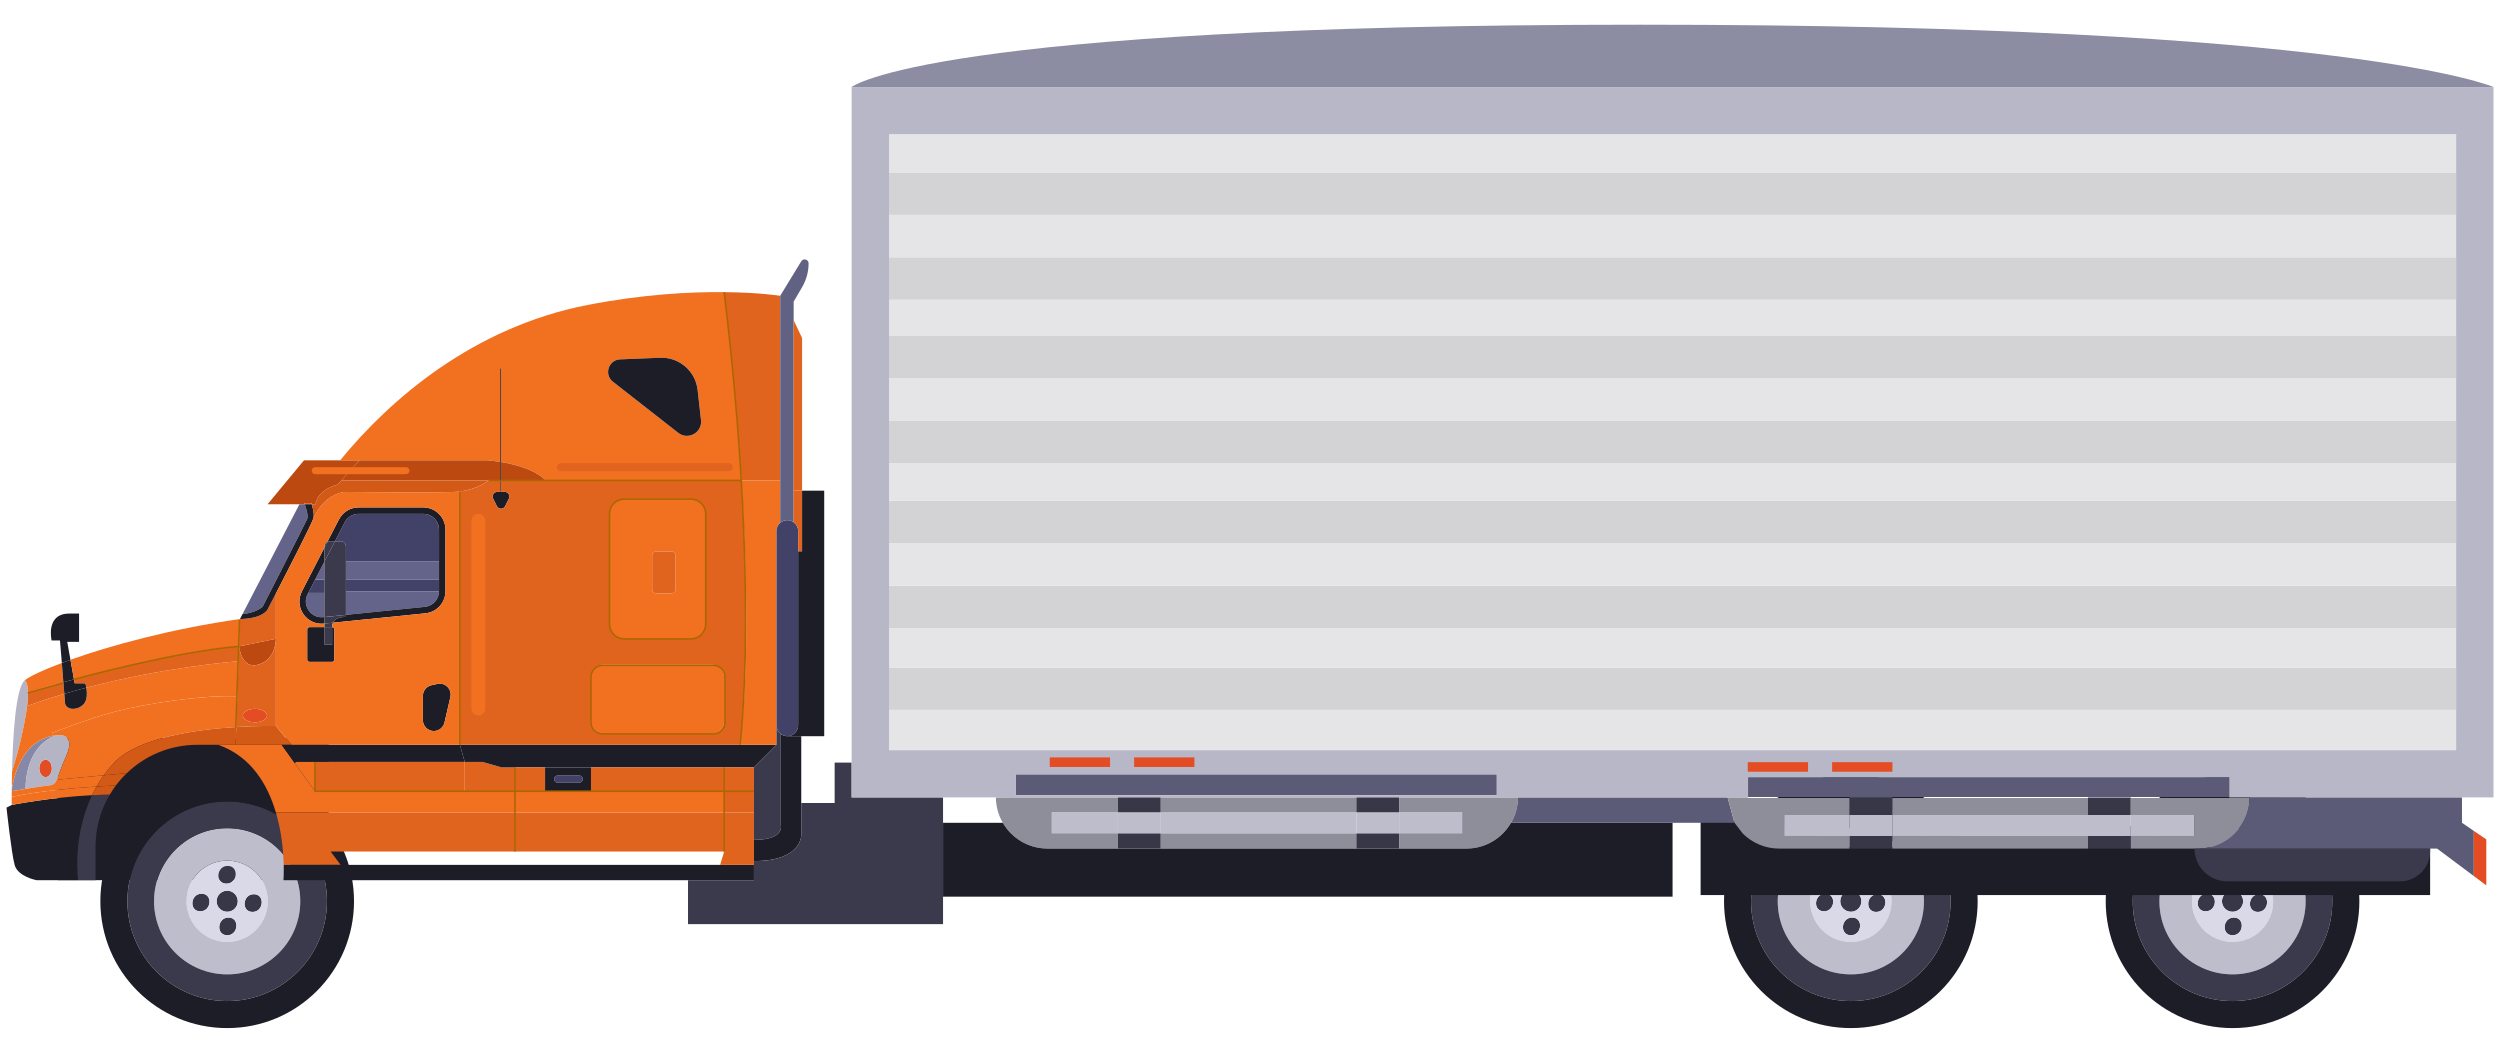 <?xml version="1.0" encoding="utf-8"?>
<!-- Generator: Adobe Illustrator 17.0.0, SVG Export Plug-In . SVG Version: 6.00 Build 0)  -->
<!DOCTYPE svg PUBLIC "-//W3C//DTD SVG 1.1//EN" "http://www.w3.org/Graphics/SVG/1.1/DTD/svg11.dtd">
<svg version="1.1" id="Layer_1" xmlns="http://www.w3.org/2000/svg" xmlns:xlink="http://www.w3.org/1999/xlink" x="0px" y="0px"
	 width="300px" height="126.333px" viewBox="0 86.5 300 126.333" enable-background="new 0 86.5 300 126.333" xml:space="preserve">
<g display="none">
	<path display="inline" fill="#F27222" d="M76.34,147.728c0,0,0,2.519-3.32,2.92c-7.327,0.916-35.148-12.308-41.274,13.796
		c-10.705,45.567,112.773,106.075,111.113,74.19l-0.687-13.166c-0.687-12.651-77.911,0.859-93.023-42.705
		c-10.762-31.199,28.623-7.556,35.149,1.431c0,0,4.637-20.952,4.637-22.612C88.934,159.864,76.34,147.728,76.34,147.728
		L76.34,147.728z"/>
	<path display="inline" fill="#D15D1C" d="M76.34,147.728c0,0,0,2.519-3.32,2.92c-1.603,0.229-4.236-0.286-7.385-0.859
		c4.122,7.213,7.671,16.315,5.667,23.928l0,0c5.839,3.549,10.991,7.671,12.995,10.476c0,0,4.637-20.952,4.637-22.612
		C88.934,159.864,76.34,147.728,76.34,147.728L76.34,147.728z M85.613,231.535c28.794,16.143,58.047,22.726,57.245,7.098
		l-0.687-13.166c-0.401-7.442-27.306-5.839-52.494-12.136c0.744,3.206,0.515,7.327-1.431,12.594
		C87.502,228.1,86.586,229.932,85.613,231.535L85.613,231.535z"/>
	<path display="inline" fill="#F27222" d="M262.386,142.976c-4.637,52.551-28.336,128.172-93.252,128.172
		c-64.401,0-88.157-76.251-92.737-128.172c34.004,0.458,67.95,0.916,101.896,1.088L262.386,142.976z"/>
	<path display="inline" fill="#D15D1C" d="M251.453,197.016c-12.995,39.041-38.068,74.133-82.319,74.133
		c-43.792,0-68.751-35.263-81.746-74.133c2.92,5.152,4.98,9.388,7.442,14.655c14.311,30.741,37.782,55.299,74.304,55.299
		c38.297,0,62.226-26.276,76.422-58.619C247.732,203.313,248.132,203.255,251.453,197.016L251.453,197.016z"/>
	<path display="inline" fill="#D15D1C" d="M256.09,162.211c-4.465,28.565-18.948,69.553-43.964,89.245
		c6.755-16.658,14.254-40.988,0.057-70.24C230.558,178.869,246.816,170.282,256.09,162.211L256.09,162.211z"/>
	<path display="inline" fill="#FFFFFF" d="M169.363,101.932c123.878,0,123.936,79.399,0,79.399S45.485,101.932,169.363,101.932
		L169.363,101.932z"/>
	<path display="inline" fill="#CCCCCC" d="M169.363,177.896c47.743,0,86.726-16.544,86.726-36.752s-38.984-36.751-86.726-36.751
		c-47.8,0-86.726,16.544-86.726,36.751S121.563,177.896,169.363,177.896L169.363,177.896z"/>
	<path display="inline" fill="#131416" d="M169.363,177.953c44.651,0,81.059-13.796,81.059-30.683s-36.408-30.683-81.059-30.683
		s-81.059,13.796-81.059,30.683S124.712,177.953,169.363,177.953L169.363,177.953z"/>
	<path display="inline" fill="#434844" d="M165.871,120.25c-16.487,0-31.599,2.175-43.392,5.896
		c-38.755,12.021-29.252,21.925-2.805,16.086c30.397-6.755,52.551-12.708,79.685,5.496c10.419,7.041,19.692,15.8,32.401,9.903
		c5.038-2.29,9.331-6.297,9.331-10.819C241.091,132.5,203.653,120.25,165.871,120.25L165.871,120.25z"/>
	<path display="inline" fill="#FFFFFF" d="M169.363,114.812c44.766,0,81.059,13.739,81.059,30.683c0,0.344-0.057,0.63-0.057,0.916
		c-1.202-16.544-37.038-29.825-81.002-29.825c-44.021,0-79.857,13.281-81.059,29.825c0-0.286,0-0.572,0-0.916
		C88.304,128.551,124.597,114.812,169.363,114.812L169.363,114.812z"/>
	<path display="inline" fill="#D15D1C" d="M48.919,151.678c4.064-0.573,7.499-0.744,8.93,1.832c1.488,2.519-2.29,5.438-6.411,5.953
		c-4.064,0.573-7.671,0.515-8.358-1.603C42.393,155.685,44.798,152.193,48.919,151.678L48.919,151.678z"/>
	<path display="inline" fill="#D15D1C" d="M39.302,163.527c1.317,0,2.462-0.973,2.462-2.175s-1.145-2.175-2.462-2.175
		c-1.374,0-2.462,0.973-2.462,2.175C36.841,162.554,37.928,163.527,39.302,163.527L39.302,163.527z"/>
	<g display="inline">
		<path fill="#F2F2F2" d="M147.868,86.676c0,0-8.492-4.476-10.123-9.956c-1.631-5.522-0.837-10.333-0.837-10.333
			s-5.187,9.621-2.719,14.767C136.657,86.3,147.868,86.676,147.868,86.676L147.868,86.676z"/>
	</g>
</g>
<g>
	<rect x="6.929" y="175.049" fill="#1D1D28" width="32.515" height="17.072"/>
	<g>
		<path fill="#373747" d="M24.192,193.743c-1.362,0-1.532,2.117-0.16,2.117C25.394,195.86,25.564,193.743,24.192,193.743z"/>
		<path fill="#373747" d="M27.426,196.604c-1.372,0-1.532,2.128-0.16,2.128C28.629,198.732,28.788,196.604,27.426,196.604z"/>
		<path fill="#373747" d="M28.533,194.647c0-0.692-0.574-1.266-1.266-1.266c-0.702,0-1.277,0.574-1.277,1.266
			c0,0.702,0.575,1.266,1.277,1.266C27.958,195.913,28.533,195.349,28.533,194.647z"/>
		<path fill="#373747" d="M27.171,192.54c1.362,0,1.521-2.128,0.16-2.128C25.958,190.413,25.798,192.54,27.171,192.54z"/>
		<path fill="#373747" d="M30.458,193.806c-1.362,0-1.532,2.128-0.16,2.128C31.661,195.934,31.831,193.806,30.458,193.806z"/>
		<path fill="#D9D9E7" d="M24.192,193.743c-1.362,0-1.532,2.117-0.16,2.117C25.394,195.86,25.564,193.743,24.192,193.743z
			 M27.426,196.604c-1.372,0-1.532,2.128-0.16,2.128C28.629,198.732,28.788,196.604,27.426,196.604z M27.33,190.413
			c-1.372,0-1.532,2.128-0.16,2.128C28.533,192.54,28.692,190.413,27.33,190.413z M25.99,194.647c0,0.702,0.575,1.266,1.277,1.266
			c0.692,0,1.266-0.564,1.266-1.266c0-0.692-0.574-1.266-1.266-1.266C26.565,193.381,25.99,193.955,25.99,194.647z M30.299,195.934
			c1.362,0,1.532-2.128,0.16-2.128C29.097,193.806,28.926,195.934,30.299,195.934z M27.267,199.53c-2.702,0-4.883-2.181-4.883-4.883
			c0-2.692,2.181-4.873,4.883-4.873c2.692,0,4.873,2.181,4.873,4.873C32.139,197.349,29.958,199.53,27.267,199.53z"/>
		<path fill="#BDBDCB" d="M22.383,194.647c0,2.702,2.181,4.883,4.883,4.883c2.692,0,4.873-2.181,4.873-4.883
			c0-2.692-2.181-4.873-4.873-4.873C24.564,189.774,22.383,191.955,22.383,194.647z M27.267,203.424
			c-4.851,0-8.777-3.926-8.777-8.777c0-4.841,3.926-8.766,8.777-8.766c4.841,0,8.766,3.926,8.766,8.766
			C36.033,199.498,32.107,203.424,27.267,203.424z"/>
		<path fill="#3A3A4C" d="M18.489,194.647c0,4.851,3.926,8.777,8.777,8.777c4.841,0,8.766-3.926,8.766-8.777
			c0-4.841-3.926-8.766-8.766-8.766C22.415,185.88,18.489,189.806,18.489,194.647z M39.236,194.647
			c0,6.617-5.362,11.979-11.969,11.979c-6.617,0-11.979-5.362-11.979-11.979c0-6.607,5.362-11.969,11.979-11.969
			C33.873,182.678,39.236,188.04,39.236,194.647z"/>
		<path fill="#1D1D28" d="M27.267,179.433c8.405,0,15.214,6.809,15.214,15.214c0,8.415-6.809,15.224-15.214,15.224
			c-8.415,0-15.224-6.809-15.224-15.224C12.042,186.242,18.851,179.433,27.267,179.433z M39.236,194.647
			c0-6.607-5.362-11.969-11.969-11.969c-6.617,0-11.979,5.362-11.979,11.969c0,6.617,5.362,11.979,11.979,11.979
			C33.873,206.626,39.236,201.264,39.236,194.647z"/>
	</g>
	<g>
		<path fill="#373747" d="M264.835,193.743c-1.362,0-1.532,2.117-0.16,2.117C266.037,195.86,266.207,193.743,264.835,193.743z"/>
		<path fill="#373747" d="M268.069,196.604c-1.372,0-1.532,2.128-0.16,2.128C269.271,198.732,269.431,196.604,268.069,196.604z"/>
		<path fill="#373747" d="M269.176,194.647c0-0.692-0.574-1.266-1.266-1.266c-0.702,0-1.277,0.574-1.277,1.266
			c0,0.702,0.574,1.266,1.277,1.266C268.601,195.913,269.176,195.349,269.176,194.647z"/>
		<path fill="#373747" d="M267.814,192.54c1.362,0,1.521-2.128,0.16-2.128C266.601,190.413,266.441,192.54,267.814,192.54z"/>
		<path fill="#373747" d="M271.101,193.806c-1.362,0-1.532,2.128-0.16,2.128C272.303,195.934,272.474,193.806,271.101,193.806z"/>
		<path fill="#D9D9E7" d="M264.835,193.743c-1.362,0-1.532,2.117-0.16,2.117C266.037,195.86,266.207,193.743,264.835,193.743z
			 M268.069,196.604c-1.372,0-1.532,2.128-0.16,2.128C269.271,198.732,269.431,196.604,268.069,196.604z M267.973,190.413
			c-1.372,0-1.532,2.128-0.16,2.128C269.176,192.54,269.335,190.413,267.973,190.413z M266.633,194.647
			c0,0.702,0.574,1.266,1.277,1.266c0.692,0,1.266-0.564,1.266-1.266c0-0.692-0.574-1.266-1.266-1.266
			C267.207,193.381,266.633,193.955,266.633,194.647z M270.942,195.934c1.362,0,1.532-2.128,0.16-2.128
			C269.74,193.806,269.569,195.934,270.942,195.934z M267.91,199.53c-2.702,0-4.883-2.181-4.883-4.883
			c0-2.692,2.181-4.873,4.883-4.873c2.692,0,4.873,2.181,4.873,4.873C272.782,197.349,270.601,199.53,267.91,199.53z"/>
		<path fill="#BDBDCB" d="M263.026,194.647c0,2.702,2.181,4.883,4.883,4.883c2.692,0,4.873-2.181,4.873-4.883
			c0-2.692-2.181-4.873-4.873-4.873C265.207,189.774,263.026,191.955,263.026,194.647z M267.91,203.424
			c-4.851,0-8.777-3.926-8.777-8.777c0-4.841,3.926-8.766,8.777-8.766c4.841,0,8.766,3.926,8.766,8.766
			C276.676,199.498,272.75,203.424,267.91,203.424z"/>
		<path fill="#3A3A4C" d="M259.132,194.647c0,4.851,3.926,8.777,8.777,8.777c4.841,0,8.766-3.926,8.766-8.777
			c0-4.841-3.926-8.766-8.766-8.766C263.058,185.88,259.132,189.806,259.132,194.647z M279.878,194.647
			c0,6.617-5.362,11.979-11.969,11.979c-6.617,0-11.98-5.362-11.98-11.979c0-6.607,5.362-11.969,11.98-11.969
			C274.516,182.678,279.878,188.04,279.878,194.647z"/>
		<path fill="#1D1D28" d="M267.91,179.433c8.405,0,15.214,6.809,15.214,15.214c0,8.415-6.809,15.224-15.214,15.224
			c-8.415,0-15.224-6.809-15.224-15.224C252.685,186.242,259.494,179.433,267.91,179.433z M279.878,194.647
			c0-6.607-5.362-11.969-11.969-11.969c-6.617,0-11.98,5.362-11.98,11.969c0,6.617,5.362,11.979,11.98,11.979
			C274.516,206.626,279.878,201.264,279.878,194.647z"/>
	</g>
	<g>
		<path fill="#373747" d="M219.032,193.743c-1.362,0-1.532,2.117-0.16,2.117C220.234,195.86,220.404,193.743,219.032,193.743z"/>
		<path fill="#373747" d="M222.266,196.604c-1.372,0-1.532,2.128-0.16,2.128C223.468,198.732,223.628,196.604,222.266,196.604z"/>
		<path fill="#373747" d="M223.372,194.647c0-0.692-0.575-1.266-1.266-1.266c-0.702,0-1.277,0.574-1.277,1.266
			c0,0.702,0.575,1.266,1.277,1.266C222.798,195.913,223.372,195.349,223.372,194.647z"/>
		<path fill="#373747" d="M222.011,192.54c1.362,0,1.521-2.128,0.16-2.128C220.798,190.413,220.638,192.54,222.011,192.54z"/>
		<path fill="#373747" d="M225.298,193.806c-1.362,0-1.532,2.128-0.16,2.128C226.5,195.934,226.67,193.806,225.298,193.806z"/>
		<path fill="#D9D9E7" d="M219.032,193.743c-1.362,0-1.532,2.117-0.16,2.117C220.234,195.86,220.404,193.743,219.032,193.743z
			 M222.266,196.604c-1.372,0-1.532,2.128-0.16,2.128C223.468,198.732,223.628,196.604,222.266,196.604z M222.17,190.413
			c-1.372,0-1.532,2.128-0.16,2.128C223.372,192.54,223.532,190.413,222.17,190.413z M220.83,194.647
			c0,0.702,0.575,1.266,1.277,1.266c0.692,0,1.266-0.564,1.266-1.266c0-0.692-0.575-1.266-1.266-1.266
			C221.404,193.381,220.83,193.955,220.83,194.647z M225.138,195.934c1.362,0,1.532-2.128,0.16-2.128
			C223.936,193.806,223.766,195.934,225.138,195.934z M222.106,199.53c-2.702,0-4.883-2.181-4.883-4.883
			c0-2.692,2.181-4.873,4.883-4.873c2.692,0,4.873,2.181,4.873,4.873C226.979,197.349,224.798,199.53,222.106,199.53z"/>
		<path fill="#BDBDCB" d="M217.223,194.647c0,2.702,2.181,4.883,4.883,4.883c2.692,0,4.873-2.181,4.873-4.883
			c0-2.692-2.181-4.873-4.873-4.873C219.404,189.774,217.223,191.955,217.223,194.647z M222.106,203.424
			c-4.851,0-8.777-3.926-8.777-8.777c0-4.841,3.926-8.766,8.777-8.766c4.841,0,8.766,3.926,8.766,8.766
			C230.873,199.498,226.947,203.424,222.106,203.424z"/>
		<path fill="#3A3A4C" d="M213.329,194.647c0,4.851,3.926,8.777,8.777,8.777c4.841,0,8.766-3.926,8.766-8.777
			c0-4.841-3.926-8.766-8.766-8.766C217.255,185.88,213.329,189.806,213.329,194.647z M234.075,194.647
			c0,6.617-5.362,11.979-11.969,11.979c-6.617,0-11.979-5.362-11.979-11.979c0-6.607,5.362-11.969,11.979-11.969
			C228.713,182.678,234.075,188.04,234.075,194.647z"/>
		<path fill="#1D1D28" d="M222.106,179.433c8.405,0,15.214,6.809,15.214,15.214c0,8.415-6.809,15.224-15.214,15.224
			c-8.415,0-15.224-6.809-15.224-15.224C206.882,186.242,213.691,179.433,222.106,179.433z M234.075,194.647
			c0-6.607-5.362-11.969-11.969-11.969c-6.617,0-11.979,5.362-11.979,11.969c0,6.617,5.362,11.979,11.979,11.979
			C228.713,206.626,234.075,201.264,234.075,194.647z"/>
	</g>
	<g>
		<path fill="#1D1D28" d="M1.405,183.096l-0.625,0.317c0,0,0.587,5.443,0.973,6.871c0.378,1.421,2.633,1.838,2.633,1.838H9.38
			c0,0-0.757-5.142,1.668-10.199C6.053,182.17,1.405,183.096,1.405,183.096z"/>
		<path fill="#B4B4C5" d="M2.964,168.142c-1.096,0.903-1.428,6.84-1.521,10.955c0.062-0.201,1.119-3.49,1.691-7.033
			c0.17-1.027,0.224-1.783,0.224-2.347C3.358,168.281,2.964,168.142,2.964,168.142z"/>
		<path fill="#8787A7" d="M3.065,181.166c0.077-5.165,3.219-6.292,3.69-6.431c-0.17,0.015-0.324,0.039-0.479,0.069
			c-4.107,0.811-4.794,5.898-4.864,6.57c0,0.008,0,0.015,0,0.023c-0.008,0.015-0.008,0.031,0,0.046
			C1.498,181.428,2.216,181.305,3.065,181.166z"/>
		<path fill="#F17121" d="M3.358,169.562c0,0,1.683-0.494,4.246-1.197l-0.185-2.308c-2.324,0.865-3.891,1.621-4.455,2.084
			c0,0,0.394,0.139,0.394,1.575C3.358,169.716,3.358,169.562,3.358,169.562z"/>
		<path fill="#E0631E" d="M3.358,169.717v1.459c1.451-0.517,2.911-0.996,4.362-1.421l-0.116-1.39
			c-2.563,0.703-4.246,1.197-4.246,1.197S3.358,169.717,3.358,169.717z"/>
		<path fill="#E44C23" d="M5.474,177.669c-0.417,0-0.757,0.463-0.757,1.042c0,0.571,0.34,1.042,0.757,1.042s0.749-0.471,0.749-1.042
			C6.222,178.132,5.891,177.669,5.474,177.669z"/>
		<path fill="#B4B4C5" d="M5.474,179.753c0.417,0,0.749-0.471,0.749-1.042c0-0.579-0.332-1.042-0.749-1.042
			c-0.417,0-0.757,0.463-0.757,1.042C4.717,179.282,5.057,179.753,5.474,179.753z M6.817,180.062
			c-0.208,0.463-0.425,0.641-0.942,0.695c-0.579,0.054-1.791,0.239-2.81,0.409c0.077-5.165,3.219-6.292,3.69-6.431
			c0.116-0.015,0.239-0.023,0.371-0.031c0,0,2.015-0.124,0.803,2.563C7.288,178.68,7.056,179.545,6.817,180.062z"/>
		<path fill="#1D1D28" d="M9.488,163.525v-3.397H8.315c-2.887,0-2.123,3.227-2.123,3.227h1.004l0.224,2.702
			c0.332-0.131,0.679-0.255,1.035-0.386l-0.386-2.146H9.488z"/>
		<path fill="#F17121" d="M7.126,174.704c0,0,2.015-0.124,0.803,2.563c-0.641,1.413-0.872,2.278-1.112,2.795l5.636-0.525
			c0.355-0.502,0.757-0.988,1.197-1.467c2.841-3.065,9.921-4.03,14.7-4.331l0.131-3.683l-0.201-0.008
			c-4.015-0.131-10.724,0.865-14.375,1.822c-3.644,0.965-7.682,2.602-7.682,2.602l0.054,0.332c0.154-0.031,0.309-0.054,0.479-0.069
			C6.871,174.719,6.994,174.712,7.126,174.704z"/>
		<path fill="#1D1D28" d="M7.419,166.057l0.185,2.308c0.409-0.108,0.834-0.224,1.274-0.34l-0.425-2.355
			C8.099,165.802,7.751,165.926,7.419,166.057z"/>
		<path fill="#F17121" d="M8.454,165.671l0.425,2.355c5.736-1.529,14.592-3.683,19.803-3.961l0.116-3.281
			C20.606,161.942,13.248,163.965,8.454,165.671z"/>
		<path fill="#1D1D28" d="M8.963,168.489l-0.085-0.463c-0.44,0.116-0.865,0.232-1.274,0.34l0.116,1.39
			c0.888-0.263,1.768-0.502,2.64-0.733c-0.046-0.317-0.108-0.533-0.108-0.533L8.963,168.489L8.963,168.489z"/>
		<path fill="#F17121" d="M10.044,170.99c-0.71,0.764-1.93,0.764-2.224,0l-0.1-1.235c-1.451,0.425-2.911,0.903-4.362,1.421v-1.459
			c0,0.564-0.054,1.32-0.224,2.347c-0.571,3.544-1.629,6.833-1.691,7.033c-0.023,0.857-0.031,1.637-0.031,2.277
			c0.069-0.672,0.757-5.759,4.864-6.57l-0.054-0.332c0,0,4.038-1.637,7.682-2.602c3.652-0.957,10.361-1.953,14.375-1.822
			l0.201,0.008l0.147-4.208c-0.757,0.054-8.987,0.741-18.267,3.173C10.453,169.593,10.5,170.496,10.044,170.99z"/>
		<path fill="#F17121" d="M1.405,182.123c3.312-0.71,7.589-1.073,10.183-1.235c0.255-0.455,0.548-0.911,0.865-1.351l-5.636,0.525
			c-0.208,0.463-0.425,0.641-0.942,0.695c-0.579,0.054-1.791,0.239-2.81,0.409c-0.849,0.139-1.567,0.262-1.652,0.278
			C1.405,181.691,1.405,181.923,1.405,182.123z"/>
		<path fill="#F17121" d="M1.405,183.096c0,0,4.648-0.926,9.643-1.174c0.162-0.347,0.347-0.695,0.54-1.035
			c-2.594,0.162-6.871,0.525-10.183,1.235C1.405,182.733,1.405,183.096,1.405,183.096z"/>
		<path fill="#1D1D28" d="M10.044,170.99c0.456-0.494,0.409-1.397,0.317-1.969c-0.872,0.232-1.753,0.471-2.64,0.733l0.1,1.235
			C8.114,171.755,9.334,171.755,10.044,170.99z"/>
		<path fill="#3A3A4C" d="M11.465,188.083c0-2.278,0.625-4.408,1.714-6.23c-0.71,0.008-1.421,0.031-2.131,0.069
			c-2.424,5.057-1.668,10.199-1.668,10.199h2.085V188.083z"/>
		<path fill="#D35916" d="M11.588,180.888c-0.193,0.34-0.378,0.687-0.54,1.035c0.71-0.039,1.421-0.062,2.131-0.069
			c0.216-0.378,0.463-0.749,0.726-1.096C13.904,180.757,12.993,180.788,11.588,180.888z"/>
		<path fill="#D35916" d="M12.453,179.537c-0.317,0.44-0.61,0.896-0.865,1.351c1.405-0.1,2.316-0.131,2.316-0.131
			c0.401-0.525,0.842-1.027,1.32-1.482L12.453,179.537z"/>
		<path fill="#E0631E" d="M28.681,164.065c-5.211,0.278-14.067,2.432-19.803,3.961l0.085,0.463h1.289c0,0,0.062,0.216,0.108,0.533
			c9.28-2.432,17.51-3.119,18.267-3.173l0.054-1.683v-0.093C28.681,164.073,28.681,164.065,28.681,164.065z"/>
		<path fill="#F17121" d="M26.18,175.877c3.961,1.382,5.945,4.787,6.925,8.122h28.689v-2.548h-6.022H37.799l-2.432-3.382
			l-1.575-2.193H28.28h-2.1V175.877z"/>
		<path fill="#D35916" d="M15.225,179.274c2.193-2.108,5.165-3.397,8.446-3.397h2.509h2.1l0.069-2.139
			c-4.779,0.301-11.859,1.266-14.7,4.331c-0.44,0.479-0.842,0.965-1.197,1.467L15.225,179.274z"/>
		<path fill="#BC490F" d="M28.681,164.065v0.008c0.023,0.185,0.355,2.818,2.386,2.162c1.984-0.641,2.038-2.818,2.038-3.057
			c0-0.015,0-0.023,0-0.023L28.681,164.065z"/>
		<path fill="#E44C23" d="M30.596,171.562c-0.803,0-1.451,0.363-1.451,0.803c0,0.448,0.648,0.811,1.451,0.811
			c0.795,0,1.444-0.363,1.444-0.811C32.04,171.925,31.391,171.562,30.596,171.562z"/>
		<path fill="#E0631E" d="M30.596,173.175c0.795,0,1.444-0.363,1.444-0.811c0-0.44-0.649-0.803-1.444-0.803
			c-0.803,0-1.451,0.363-1.451,0.803C29.144,172.812,29.793,173.175,30.596,173.175z M28.48,170.056l0.147-4.208
			c0.039-0.008,0.054-0.008,0.054-0.008v-1.675v-0.093c0.023,0.185,0.355,2.818,2.386,2.162c1.984-0.641,2.038-2.818,2.038-3.057
			v10.446c0,0-2-0.054-4.756,0.116L28.48,170.056z"/>
		<path fill="#E0631E" d="M33.105,163.154v-5.427c-0.594,1.143-0.996,1.915-0.996,1.915s-0.517,1.096-3.312,1.143l-0.116,3.281
			L33.105,163.154z"/>
		<path fill="#BC490F" d="M36.479,141.738l-4.37,5.273h3.822h0.641c-0.031-0.093-0.054-0.147-0.054-0.147h0.842
			c0,0,0.023,0.054,0.046,0.147h0.463c0,0,0.069-1.644,2.64-2.362l0.456-0.502l2.177-2.409h-2.324H36.479z"/>
		<path fill="#D35916" d="M28.28,175.877h5.512h1.197l-1.884-2.254c0,0-2-0.054-4.756,0.116L28.28,175.877z"/>
		<path fill="#E0631E" d="M61.794,183.999H33.105c0.71,2.386,0.903,4.733,0.942,6.284h6.825l-1.197-1.598h22.119
			C61.794,188.685,61.794,183.999,61.794,183.999z"/>
		<polygon fill="#1D1D28" points="35.56,177.931 37.799,177.931 55.772,177.931 55.185,175.877 34.989,175.877 33.792,175.877 
			35.367,178.07 		"/>
		<path fill="#1D1D28" d="M34.016,192.121h48.546h7.913v-1.838h-4.061H40.872h-6.825C34.07,191.411,34.016,192.121,34.016,192.121z"
			/>
		<polygon fill="#F17121" points="35.367,178.07 37.799,181.452 37.799,177.931 35.56,177.931 		"/>
		<path fill="#64648B" d="M36.865,148.779c0.17-0.394-0.162-1.39-0.293-1.768h-0.641l-6.833,13.186
			c1.722-0.178,2.424-0.903,2.424-0.903S36.656,149.265,36.865,148.779z"/>
		<path fill="#E0631E" d="M37.359,146.864h-0.842c0,0,0.023,0.054,0.054,0.147h0.834C37.382,146.918,37.359,146.864,37.359,146.864z
			"/>
		<path fill="#1D1D28" d="M36.571,147.011c0.131,0.378,0.463,1.374,0.293,1.768c-0.208,0.486-5.343,10.515-5.343,10.515
			s-0.703,0.726-2.424,0.903l-0.301,0.587c2.795-0.046,3.312-1.143,3.312-1.143s0.401-0.772,0.996-1.915
			c1.56-3.019,4.432-8.601,4.524-9.095c0.093-0.525-0.124-1.305-0.224-1.621L36.571,147.011L36.571,147.011z"/>
		<polygon fill="#424268" points="36.996,157.65 38.926,157.65 38.926,156.051 37.884,156.051 37.83,156.028 		"/>
		<rect x="37.799" y="177.931" fill="#E0631E" width="17.973" height="3.521"/>
		<polygon fill="#64648B" points="38.926,153.905 37.83,156.028 37.884,156.051 38.926,156.051 		"/>
		<path fill="#64648B" d="M37.035,159.742c0.394,0.587,1.058,0.896,1.753,0.818l0.139-0.015v-2.895h-1.93l-0.085,0.162
			C36.587,158.437,36.633,159.163,37.035,159.742z"/>
		<path fill="#1D1D28" d="M38.587,161.348c0.093,0,0.185-0.008,0.278-0.015l0.062-0.008v-0.78l-0.139,0.015
			c-0.695,0.077-1.359-0.232-1.753-0.818c-0.401-0.579-0.448-1.305-0.124-1.93l0.085-0.162l0.834-1.621l1.096-2.123v-1.683
			l-2.694,5.234c-0.456,0.88-0.394,1.899,0.162,2.725C36.903,160.923,37.706,161.348,38.587,161.348z"/>
		<path fill="#3A3A4C" d="M39.853,161.757h-0.926v2.085h0.926C39.853,163.841,39.86,163.123,39.853,161.757z"/>
		<path fill="#3A3A4C" d="M38.926,152.222l0.371-0.726c-0.216,0.093-0.371,0.309-0.371,0.556V152.222z"/>
		<path fill="#3A3A4C" d="M39.297,151.496l-0.371,0.726v1.683l1.266-2.455h-0.664C39.443,151.45,39.366,151.465,39.297,151.496z"/>
		<path fill="#1D1D28" d="M39.853,163.841h-0.926v-2.085h-1.791c-0.147,0-0.27,0.124-0.27,0.278v3.613
			c0,0.154,0.124,0.278,0.27,0.278h2.718c0.147,0,0.27-0.124,0.27-0.278v-3.613c0-0.154-0.124-0.278-0.27-0.278
			C39.86,163.123,39.853,163.841,39.853,163.841z"/>
		<path fill="#3A3A4C" d="M39.961,161.224l-1.035,0.1v0.432h0.926C39.853,161.548,39.891,161.371,39.961,161.224z"/>
		<path fill="#F17121" d="M70.487,123.101c6.67-1.297,12.353-1.59,16.414-1.544c0.046,0.355,1.32,10.299,2.084,22.59H65.492
			c-1.351-1.328-3.744-1.938-5.373-2.2v-11.241h-0.093v11.226c-0.95-0.154-1.614-0.193-1.614-0.193h-15.27h-2.324
			C46.855,134.349,56.853,125.756,70.487,123.101z M81.389,138.441c1.181,0.926,2.895-0.031,2.733-1.521l-0.409-3.629
			c-0.255-2.262-2.216-3.945-4.486-3.86l-4.81,0.193c-1.397,0.062-1.969,1.822-0.865,2.687L81.389,138.441z"/>
		<path fill="#3A3A4C" d="M40.192,151.45l-1.266,2.455v2.146v1.598v2.895l2.586-0.262v-2.841v-1.39v-2.184v-1.791
			c0-0.147-0.054-0.286-0.147-0.394c-0.108-0.139-0.278-0.232-0.471-0.232H40.192z"/>
		<path fill="#BC490F" d="M43.142,141.738l-2.177,2.409h17.657h1.405v-2.216c-0.95-0.154-1.614-0.193-1.614-0.193H43.142z"/>
		<path fill="#3A3A4C" d="M38.926,160.545v0.78l1.035-0.1c0.363-0.787,1.552-0.679,1.552-0.679v-0.262L38.926,160.545z"/>
		<polygon fill="#64648B" points="41.513,153.867 41.513,156.051 41.652,156.051 52.684,156.051 52.684,153.867 41.652,153.867 		
			"/>
		<polygon fill="#424268" points="41.513,157.441 52.684,157.441 52.684,156.051 41.652,156.051 41.513,156.051 		"/>
		<path fill="#1D1D28" d="M50.746,170.018v2.887c0,0.726,0.587,1.32,1.312,1.32c0.633,0,1.181-0.456,1.297-1.081l0.703-3.05
			c0.17-0.926-0.656-1.729-1.575-1.521l-0.71,0.154C51.171,168.86,50.746,169.4,50.746,170.018z"/>
		<path fill="#64648B" d="M50.978,159.325c0.973-0.093,1.706-0.911,1.706-1.884H41.513v2.841L50.978,159.325z"/>
		<path fill="#424268" d="M40.191,151.453h0.703c0.193,0,0.363,0.093,0.471,0.232c0.093,0.108,0.147,0.247,0.147,0.394v1.791h11.171
			v-3.814c0-0.224-0.039-0.44-0.116-0.641c-0.255-0.726-0.957-1.251-1.783-1.251H43.04c-0.71,0-1.359,0.394-1.683,1.027
			l-0.093,0.178l-0.594,1.158L40.191,151.453z"/>
		<path fill="#1D1D28" d="M52.684,157.441c0,0.973-0.733,1.791-1.706,1.884l-9.465,0.957v0.262c0,0-1.189-0.108-1.552,0.679
			l11.094-1.127c1.367-0.139,2.401-1.282,2.401-2.656v-7.388c0-1.467-1.197-2.663-2.671-2.663h-7.744
			c-1.004,0-1.907,0.556-2.37,1.444l-1.374,2.663c0.069-0.031,0.147-0.046,0.232-0.046h0.664l0.479-0.926l0.594-1.158l0.093-0.178
			c0.324-0.633,0.973-1.027,1.683-1.027h7.744c0.826,0,1.529,0.525,1.783,1.251c0.077,0.201,0.116,0.417,0.116,0.641v0.479v1.15
			v2.185v2.185v1.389H52.684z"/>
		<path fill="#F17121" d="M34.989,175.877l-1.884-2.254v-10.446c0-0.015,0-0.023,0-0.023v-5.427c1.56-3.019,4.432-8.601,4.524-9.095
			c1.382-2.957,3.714-3.096,3.714-3.096s10.299,0.108,13.063,0c0.27-0.008,0.533-0.031,0.78-0.069v0.008v30.403L34.989,175.877
			L34.989,175.877z M53.356,173.144l0.703-3.05c0.17-0.926-0.656-1.729-1.575-1.521l-0.71,0.154
			c-0.602,0.131-1.027,0.672-1.027,1.289v2.887c0,0.726,0.587,1.32,1.312,1.32C52.692,174.225,53.24,173.77,53.356,173.144z
			 M38.926,161.324v0.432h-1.791c-0.147,0-0.27,0.124-0.27,0.278v3.613c0,0.154,0.124,0.278,0.27,0.278h2.718
			c0.147,0,0.27-0.124,0.27-0.278v-3.613c0-0.154-0.124-0.278-0.27-0.278c0-0.208,0.039-0.386,0.108-0.533l11.094-1.127
			c1.367-0.139,2.401-1.282,2.401-2.656v-7.388c0-1.467-1.197-2.663-2.671-2.663h-7.744c-1.004,0-1.907,0.556-2.37,1.444
			l-1.374,2.663c-0.216,0.093-0.371,0.309-0.371,0.556v0.17l-2.694,5.234c-0.456,0.88-0.394,1.899,0.162,2.725
			c0.51,0.741,1.313,1.166,2.193,1.166c0.093,0,0.185-0.008,0.278-0.015L38.926,161.324z"/>
		<path fill="#D35916" d="M40.509,144.648c-2.571,0.718-2.64,2.362-2.64,2.362h-0.463c0.1,0.317,0.317,1.096,0.224,1.621
			c1.382-2.957,3.714-3.096,3.714-3.096s10.299,0.108,13.063,0c0.27-0.008,0.533-0.031,0.78-0.069c2.247-0.27,3.436-1.32,3.436-1.32
			H40.964L40.509,144.648z"/>
		<polygon fill="#E0631E" points="55.772,177.931 55.772,181.452 61.794,181.452 61.794,178.587 60.181,178.587 57.888,177.931 		
			"/>
		<polygon fill="#1D1D28" points="65.407,178.587 70.92,178.587 86.901,178.587 90.476,178.587 93.178,175.877 88.808,175.877 
			55.185,175.877 55.772,177.931 57.888,177.931 60.181,178.587 61.794,178.587 		"/>
		<rect x="60.026" y="144.146" fill="#1D1D28" width="0.093" height="1.374"/>
		<path fill="#1D1D28" d="M60.026,141.931v2.216h0.093v-2.2C60.088,141.938,60.057,141.931,60.026,141.931z"/>
		<path fill="#1D1D28" d="M60.026,130.705v11.226c0.031,0,0.062,0.008,0.093,0.015v-11.241H60.026z"/>
		<path fill="#BC490F" d="M60.119,141.946v2.2h5.373C64.141,142.819,61.748,142.209,60.119,141.946z"/>
		<path fill="#1D1D28" d="M61.068,146.339c0.185-0.378-0.093-0.818-0.51-0.818c-0.139,0-0.293,0-0.44,0h-0.093
			c-0.116,0-0.232,0-0.34,0c-0.417,0-0.695,0.44-0.51,0.818l0.44,0.888c0.208,0.425,0.811,0.425,1.011,0L61.068,146.339z"/>
		<rect x="61.794" y="183.999" fill="#E0631E" width="25.107" height="4.686"/>
		<polygon fill="#F17121" points="61.794,181.452 61.794,183.999 86.901,183.999 86.901,181.452 70.92,181.452 65.407,181.452 		"/>
		<rect x="61.794" y="178.587" fill="#E0631E" width="3.613" height="2.864"/>
		<path fill="#424268" d="M66.928,179.56c-0.239,0-0.432,0.193-0.432,0.432c0,0.239,0.193,0.432,0.432,0.432h2.571
			c0.239,0,0.432-0.193,0.432-0.432c0-0.239-0.193-0.432-0.432-0.432H66.928z"/>
		<path fill="#1D1D28" d="M69.931,179.992c0-0.239-0.193-0.432-0.432-0.432h-2.571c-0.239,0-0.432,0.193-0.432,0.432
			c0,0.239,0.193,0.432,0.432,0.432h2.571C69.738,180.425,69.931,180.232,69.931,179.992z M65.407,181.452v-2.864h5.512v2.864
			H65.407z"/>
		<rect x="70.92" y="178.587" fill="#E0631E" width="15.981" height="2.864"/>
		<path fill="#F17121" d="M70.92,167.763v5.304c0,0.826,0.679,1.505,1.513,1.505h12.955c0.834,0,1.513-0.679,1.513-1.505v-5.304
			c0-0.834-0.679-1.513-1.513-1.513H72.433C71.599,166.25,70.92,166.929,70.92,167.763z"/>
		<path fill="#F17121" d="M74.911,146.393h7.983c0.98,0,1.783,0.803,1.783,1.783v13.21c0,0.981-0.803,1.783-1.783,1.783h-7.983
			c-0.98,0-1.783-0.803-1.783-1.783v-13.21C73.128,147.196,73.931,146.393,74.911,146.393z M78.756,157.696h1.822
			c0.27,0,0.494-0.216,0.494-0.494v-4.038c0-0.278-0.224-0.494-0.494-0.494h-1.822c-0.278,0-0.494,0.216-0.494,0.494v4.038
			C78.262,157.48,78.478,157.696,78.756,157.696z"/>
		<path fill="#1D1D28" d="M74.417,129.624c-1.397,0.062-1.969,1.822-0.865,2.687l7.836,6.13c1.181,0.926,2.895-0.031,2.733-1.521
			l-0.409-3.629c-0.255-2.262-2.216-3.945-4.486-3.86L74.417,129.624z"/>
		<path fill="#E0631E" d="M78.262,153.164v4.038c0,0.278,0.216,0.494,0.494,0.494h1.822c0.27,0,0.494-0.216,0.494-0.494v-4.038
			c0-0.278-0.224-0.494-0.494-0.494h-1.822C78.478,152.67,78.262,152.886,78.262,153.164z"/>
		<path fill="#E0631E" d="M73.128,148.177v13.21c0,0.981,0.803,1.783,1.783,1.783h7.983c0.98,0,1.783-0.803,1.783-1.783v-13.21
			c0-0.98-0.803-1.783-1.783-1.783h-7.983C73.931,146.393,73.128,147.196,73.128,148.177z M85.388,174.573
			c0.834,0,1.513-0.679,1.513-1.505v-5.304c0-0.834-0.679-1.513-1.513-1.513H72.433c-0.834,0-1.513,0.679-1.513,1.513v5.304
			c0,0.826,0.679,1.505,1.513,1.505H85.388z M88.808,175.877H55.185v-30.403v-0.007c2.247-0.27,3.436-1.32,3.436-1.32h1.405v1.374
			c-0.116,0-0.232,0-0.34,0c-0.417,0-0.695,0.44-0.51,0.818l0.44,0.888c0.208,0.425,0.811,0.425,1.011,0l0.44-0.888
			c0.185-0.378-0.093-0.818-0.51-0.818c-0.139,0-0.293,0-0.44,0v-1.374h5.373h23.493C89.626,154.507,89.92,166.528,88.808,175.877z"
			/>
		<polygon fill="#E0631E" points="86.901,188.686 86.415,190.284 90.476,190.284 90.476,189.828 90.476,187.281 90.476,183.999 
			86.901,183.999 		"/>
		<rect x="86.901" y="181.452" fill="#E0631E" width="3.575" height="2.548"/>
		<rect x="86.901" y="178.587" fill="#E0631E" width="3.575" height="2.864"/>
		<path fill="#F17121" d="M88.808,175.877h4.37v-2.339v-23.316c0-0.394,0.178-0.741,0.448-0.973v-5.103h-0.317h-4.323
			C89.626,154.507,89.92,166.528,88.808,175.877z"/>
		<path fill="#E0631E" d="M86.901,121.557c0.046,0.355,1.32,10.299,2.084,22.59h4.323h0.317v-22.15
			C93.625,121.997,91.147,121.595,86.901,121.557z"/>
		<path fill="#3A3A4C" d="M93.178,173.538v2.339l-2.702,2.71v2.864v2.548v3.281c3.768,0,3.219-1.768,3.219-1.768v-10.94
			C93.378,174.341,93.178,173.963,93.178,173.538z"/>
		<path fill="#1D1D28" d="M94.482,174.843c-0.293,0-0.571-0.1-0.787-0.27v10.94c0,0,0.548,1.768-3.219,1.768v2.548
			c5.752,0,5.675-3.119,5.675-3.119v-3.853v-8.014H94.482z"/>
		<path fill="#424268" d="M94.482,174.843c0.71,0,1.297-0.587,1.297-1.305V152.67v-2.447c0-0.432-0.216-0.818-0.54-1.05
			c-0.216-0.162-0.479-0.255-0.757-0.255c-0.324,0-0.625,0.124-0.857,0.332c-0.27,0.232-0.448,0.579-0.448,0.973v23.316
			c0,0.425,0.201,0.803,0.517,1.035C93.911,174.743,94.189,174.843,94.482,174.843z"/>
		<path fill="#616183" d="M96.15,117.858l-2.525,4.138v22.15v5.103c0.232-0.208,0.533-0.332,0.857-0.332
			c0.278,0,0.54,0.093,0.757,0.255v-3.791v-20.459v-2.231l1.019-1.737c0.502-0.865,0.772-1.845,0.772-2.849
			c0-0.293-0.239-0.479-0.479-0.479C96.397,117.627,96.243,117.704,96.15,117.858z"/>
		<path fill="#E0631E" d="M95.239,145.382v3.791c0.324,0.232,0.54,0.618,0.54,1.05v2.447h0.471v-7.288h-0.926L95.239,145.382
			L95.239,145.382z"/>
		<polygon fill="#E0631E" points="95.239,124.923 95.239,145.382 95.324,145.382 96.25,145.382 96.25,127.061 		"/>
		<path fill="#1D1D28" d="M95.779,173.538c0,0.718-0.587,1.305-1.297,1.305h1.668h2.756v-29.461H96.25v7.288h-0.471V173.538z"/>
		<path fill="#E0631E" d="M67.326,143.046h20.128c0.267,0,0.484-0.218,0.484-0.484l0,0c0-0.266-0.218-0.484-0.484-0.484H67.326
			c-0.266,0-0.484,0.218-0.484,0.484l0,0C66.841,142.828,67.059,143.046,67.326,143.046z"/>
		<g>
			<rect x="61.698" y="178.588" fill="#AC6600" width="0.193" height="10.098"/>
		</g>
		<g>
			<rect x="86.804" y="178.588" fill="#AC6600" width="0.193" height="10.098"/>
		</g>
		<g>
			<polygon fill="#AC6600" points="37.703,181.548 90.475,181.548 90.475,181.355 37.896,181.355 37.896,177.931 37.703,177.931 			
				"/>
		</g>
		<g>
			<rect x="55.089" y="145.474" fill="#AC6600" width="0.193" height="30.403"/>
		</g>
		<g>
			
				<rect x="22.093" y="167.173" transform="matrix(0.035 -0.999 0.999 0.035 -139.581 190.056)" fill="#AC6600" width="12.963" height="0.193"/>
		</g>
		<g>
			
				<rect x="3.278" y="168.87" transform="matrix(0.963 -0.271 0.271 0.963 -45.619 7.82)" fill="#AC6600" width="4.412" height="0.193"/>
		</g>
		<g>
			<path fill="#AC6600" d="M8.904,168.118c0.121-0.033,12.255-3.364,19.784-3.957l-0.015-0.193
				c-7.547,0.594-19.698,3.93-19.821,3.964L8.904,168.118z"/>
		</g>
		<g>
			<rect x="58.621" y="144.05" fill="#AC6600" width="1.405" height="0.193"/>
		</g>
		<g>
			<rect x="60.119" y="144.05" fill="#AC6600" width="28.866" height="0.193"/>
		</g>
		<g>
			<path fill="#AC6600" d="M88.903,175.89c0.024-0.185,2.361-18.859-1.907-54.345l-0.191,0.023
				c4.264,35.458,1.931,54.112,1.907,54.296L88.903,175.89z"/>
		</g>
		<g>
			<path fill="#AC6600" d="M73.039,161.386v-13.21c0-1.037,0.844-1.88,1.88-1.88h7.983c1.037,0,1.88,0.843,1.88,1.88v13.21
				c0,1.037-0.843,1.88-1.88,1.88h-7.983C73.882,163.266,73.039,162.423,73.039,161.386z M74.919,146.49
				c-0.93,0-1.687,0.757-1.687,1.687v13.21c0,0.93,0.757,1.687,1.687,1.687h7.983c0.93,0,1.687-0.757,1.687-1.687v-13.21
				c0-0.93-0.757-1.687-1.687-1.687H74.919z"/>
		</g>
		<g>
			<path fill="#AC6600" d="M70.823,173.178v-5.444c0-0.822,0.669-1.491,1.491-1.491h13.288c0.823,0,1.491,0.669,1.491,1.491v5.444
				c0,0.823-0.669,1.491-1.491,1.491H72.314C71.492,174.669,70.823,174.001,70.823,173.178z M72.314,166.436
				c-0.716,0-1.298,0.582-1.298,1.298v5.444c0,0.716,0.582,1.298,1.298,1.298h13.288c0.716,0,1.298-0.582,1.298-1.298v-5.444
				c0-0.715-0.582-1.298-1.298-1.298H72.314z"/>
		</g>
		<path fill="#F17121" d="M57.403,172.369L57.403,172.369c0.458,0,0.833-0.375,0.833-0.833v-22.542c0-0.458-0.375-0.833-0.833-0.833
			l0,0c-0.458,0-0.833,0.375-0.833,0.833v22.542C56.571,171.994,56.945,172.369,57.403,172.369z"/>
		<path fill="#F17121" d="M37.825,143.401h10.901c0.231,0,0.419-0.189,0.419-0.42l0,0c0-0.231-0.189-0.419-0.419-0.419H37.825
			c-0.231,0-0.419,0.189-0.419,0.419l0,0C37.405,143.212,37.594,143.401,37.825,143.401z"/>
	</g>
	<g>
		<path fill="#1D1D28" d="M204.074,193.909h87.542v-8.863H272.23c-1.065,1.853-3.065,3.096-5.358,3.096h-8.068h-5.134H230.2h-5.142
			h-8.446c-1.714,0-3.258-0.695-4.385-1.814c-0.378-0.378-0.71-0.811-0.981-1.282h-7.172V193.909z"/>
		<path fill="#3A3A4C" d="M102.195,182.185v-4.169h-2.038v4.841H96.15v3.853c0,0,0.077,3.119-5.675,3.119v0.456v1.838h-7.913v5.273
			h30.604v-3.297v-8.863v-3.05L102.195,182.185L102.195,182.185z"/>
		<path fill="#8C8CA2" d="M102.195,96.944H299.22c0,0-16.9-7.481-102.373-7.481C111.382,89.463,102.195,96.944,102.195,96.944z"/>
		<rect x="106.681" y="122.468" fill="#E5E5E7" width="188.054" height="4.339"/>
		<rect x="106.681" y="117.372" fill="#D3D3D5" width="188.054" height="5.095"/>
		<rect x="106.681" y="112.284" fill="#E5E5E7" width="188.054" height="5.088"/>
		<rect x="106.681" y="107.189" fill="#D3D3D5" width="188.054" height="5.095"/>
		<rect x="106.681" y="102.603" fill="#E5E5E7" width="188.054" height="4.586"/>
		<rect x="121.874" y="179.421" fill="#5B5B77" width="57.741" height="2.517"/>
		<rect x="126.213" y="183.976" fill="#BDBDCB" width="7.937" height="2.517"/>
		<path fill="#8E8E9A" d="M125.704,188.331h8.446v-1.838h-7.937v-2.517h7.937v-1.791h-14.646c0.008,1.112,0.309,2.154,0.834,3.05
			c0.27,0.471,0.602,0.903,0.981,1.282C122.446,187.636,123.99,188.331,125.704,188.331z"/>
		<rect x="134.15" y="186.493" fill="#373747" width="5.142" height="1.837"/>
		<rect x="134.15" y="183.976" fill="#BDBDCB" width="5.142" height="2.517"/>
		<rect x="134.15" y="182.185" fill="#373747" width="5.142" height="1.791"/>
		<rect x="139.292" y="186.493" fill="#8E8E9A" width="23.47" height="1.837"/>
		<rect x="139.292" y="183.976" fill="#BDBDCB" width="23.47" height="2.517"/>
		<rect x="139.292" y="182.185" fill="#8E8E9A" width="23.47" height="1.791"/>
		<rect x="162.762" y="186.493" fill="#373747" width="5.134" height="1.837"/>
		<rect x="162.762" y="183.976" fill="#BDBDCB" width="5.134" height="2.517"/>
		<rect x="162.762" y="182.185" fill="#373747" width="5.134" height="1.791"/>
		<rect x="167.896" y="183.976" fill="#BDBDCB" width="7.558" height="2.517"/>
		<path fill="#8E8E9A" d="M167.896,188.331h8.068c2.293,0,4.293-1.243,5.358-3.096c0.525-0.896,0.826-1.938,0.834-3.05h-14.26v1.791
			h7.558v2.517h-7.558V188.331z"/>
		<path fill="#1D1D28" d="M113.166,194.098h87.542v-8.863h-19.386c-1.065,1.853-3.065,3.096-5.358,3.096h-8.068h-5.134h-23.47
			h-5.142h-8.446c-1.714,0-3.258-0.695-4.385-1.814c-0.378-0.378-0.71-0.811-0.981-1.282h-7.172
			C113.166,185.235,113.166,194.098,113.166,194.098z"/>
		<path fill="#5B5B77" d="M208.143,185.235l-0.834-3.05h-25.153c-0.008,1.112-0.309,2.154-0.834,3.05h19.386H208.143z"/>
		<path fill="#8E8E9A" d="M214.103,184.3h7.852v-2.038h-12.191v-0.077h-2.455l0.834,3.05l0.98,1.282
			c1.119,1.119,2.664,1.814,4.377,1.814h8.454v-1.513h-7.852V184.3H214.103z"/>
		<rect x="214.103" y="184.3" fill="#BDBDCB" width="7.852" height="2.517"/>
		<rect x="221.954" y="186.817" fill="#373747" width="5.134" height="1.513"/>
		<rect x="221.954" y="184.3" fill="#BDBDCB" width="5.134" height="2.517"/>
		<rect x="221.954" y="182.262" fill="#373747" width="5.134" height="2.038"/>
		<rect x="221.954" y="182.185" fill="#5B5B77" width="5.134" height="0.077"/>
		<rect x="227.089" y="186.817" fill="#8E8E9A" width="23.47" height="1.513"/>
		<rect x="227.089" y="184.3" fill="#BDBDCB" width="23.47" height="2.517"/>
		<rect x="227.089" y="182.262" fill="#8E8E9A" width="23.47" height="2.038"/>
		<rect x="106.681" y="131.894" fill="#E5E5E7" width="188.054" height="5.095"/>
		<rect x="250.559" y="186.817" fill="#373747" width="5.134" height="1.513"/>
		<rect x="250.559" y="184.3" fill="#BDBDCB" width="5.134" height="2.517"/>
		<rect x="250.559" y="182.262" fill="#373747" width="5.134" height="2.038"/>
		<rect x="250.559" y="182.185" fill="#5B5B77" width="5.134" height="0.077"/>
		<polygon fill="#5B5B77" points="209.764,182.139 221.954,182.139 227.089,182.139 250.559,182.139 255.693,182.139 
			267.505,182.139 267.505,179.753 209.764,179.753 		"/>
		<rect x="106.681" y="171.685" fill="#E5E5E7" width="188.054" height="4.841"/>
		<rect x="106.681" y="166.597" fill="#D3D3D5" width="188.054" height="5.088"/>
		<rect x="106.681" y="161.88" fill="#E5E5E7" width="188.054" height="4.717"/>
		<rect x="106.681" y="156.785" fill="#D3D3D5" width="188.054" height="5.095"/>
		<rect x="106.681" y="151.697" fill="#E5E5E7" width="188.054" height="5.088"/>
		<rect x="106.681" y="146.602" fill="#D3D3D5" width="188.054" height="5.095"/>
		<rect x="106.681" y="142.077" fill="#E5E5E7" width="188.054" height="4.524"/>
		<rect x="106.681" y="136.99" fill="#D3D3D5" width="188.054" height="5.088"/>
		<rect x="255.693" y="184.3" fill="#BDBDCB" width="7.651" height="2.517"/>
		<path fill="#8E8E9A" d="M263.344,188.331h0.425h0.046c3.382-0.023,6.122-2.764,6.146-6.145h-2.455v0.077h-11.812v2.038h7.651
			v2.517h-7.651v1.513L263.344,188.331L263.344,188.331z"/>
		<path fill="#3A3A4C" d="M263.344,188.331c0,1.081,0.44,2.069,1.15,2.779s1.691,1.15,2.779,1.15h20.722
			c2,0,3.621-1.621,3.621-3.629v-0.301h-27.801h-0.046L263.344,188.331L263.344,188.331z"/>
		<rect x="106.681" y="126.806" fill="#D3D3D5" width="188.054" height="5.088"/>
		<path fill="#5B5B77" d="M269.96,182.185c-0.023,3.382-2.764,6.122-6.146,6.145h27.801h0.834l4.408,3.297v-5.42l-1.421-0.973v-3.05
			H269.96V182.185z"/>
		<path fill="#B7B7C8" d="M209.764,182.139h-2.455c0,0.015,0,0.031,0,0.046h-25.153c0-0.015,0-0.031,0-0.046h-14.26h-5.134h-23.47
			h-5.142h-14.646c0,0.015,0,0.031,0,0.046h-6.339h-10.971v-4.169V96.944H299.22v85.241h-3.783H269.96c0-0.015,0-0.031,0-0.046
			h-2.455v-2.386h-57.741V182.139z M294.735,171.685v-5.088v-4.717v-5.096v-5.088v-5.095v-4.524v-5.088v-5.095v-5.088v-4.339v-5.095
			v-5.088v-5.095v-4.586H106.681v4.586v5.095v5.088v5.095v4.339v5.088v5.095v5.088v4.524v5.095v5.088v5.096v4.717v5.088v4.841
			h188.054V171.685z M179.616,179.421h-57.741v2.517h57.741V179.421z"/>
		<polygon fill="#E44C23" points="298.356,192.747 298.356,187.226 296.858,186.207 296.858,191.627 		"/>
		<g>
			<rect x="125.97" y="177.39" fill="#E44C23" width="7.235" height="1.145"/>
		</g>
		<g>
			<rect x="136.093" y="177.39" fill="#E44C23" width="7.235" height="1.145"/>
		</g>
		<g>
			<rect x="209.731" y="177.962" fill="#E44C23" width="7.235" height="1.145"/>
		</g>
		<g>
			<rect x="219.855" y="177.962" fill="#E44C23" width="7.235" height="1.145"/>
		</g>
	</g>
</g>
</svg>
